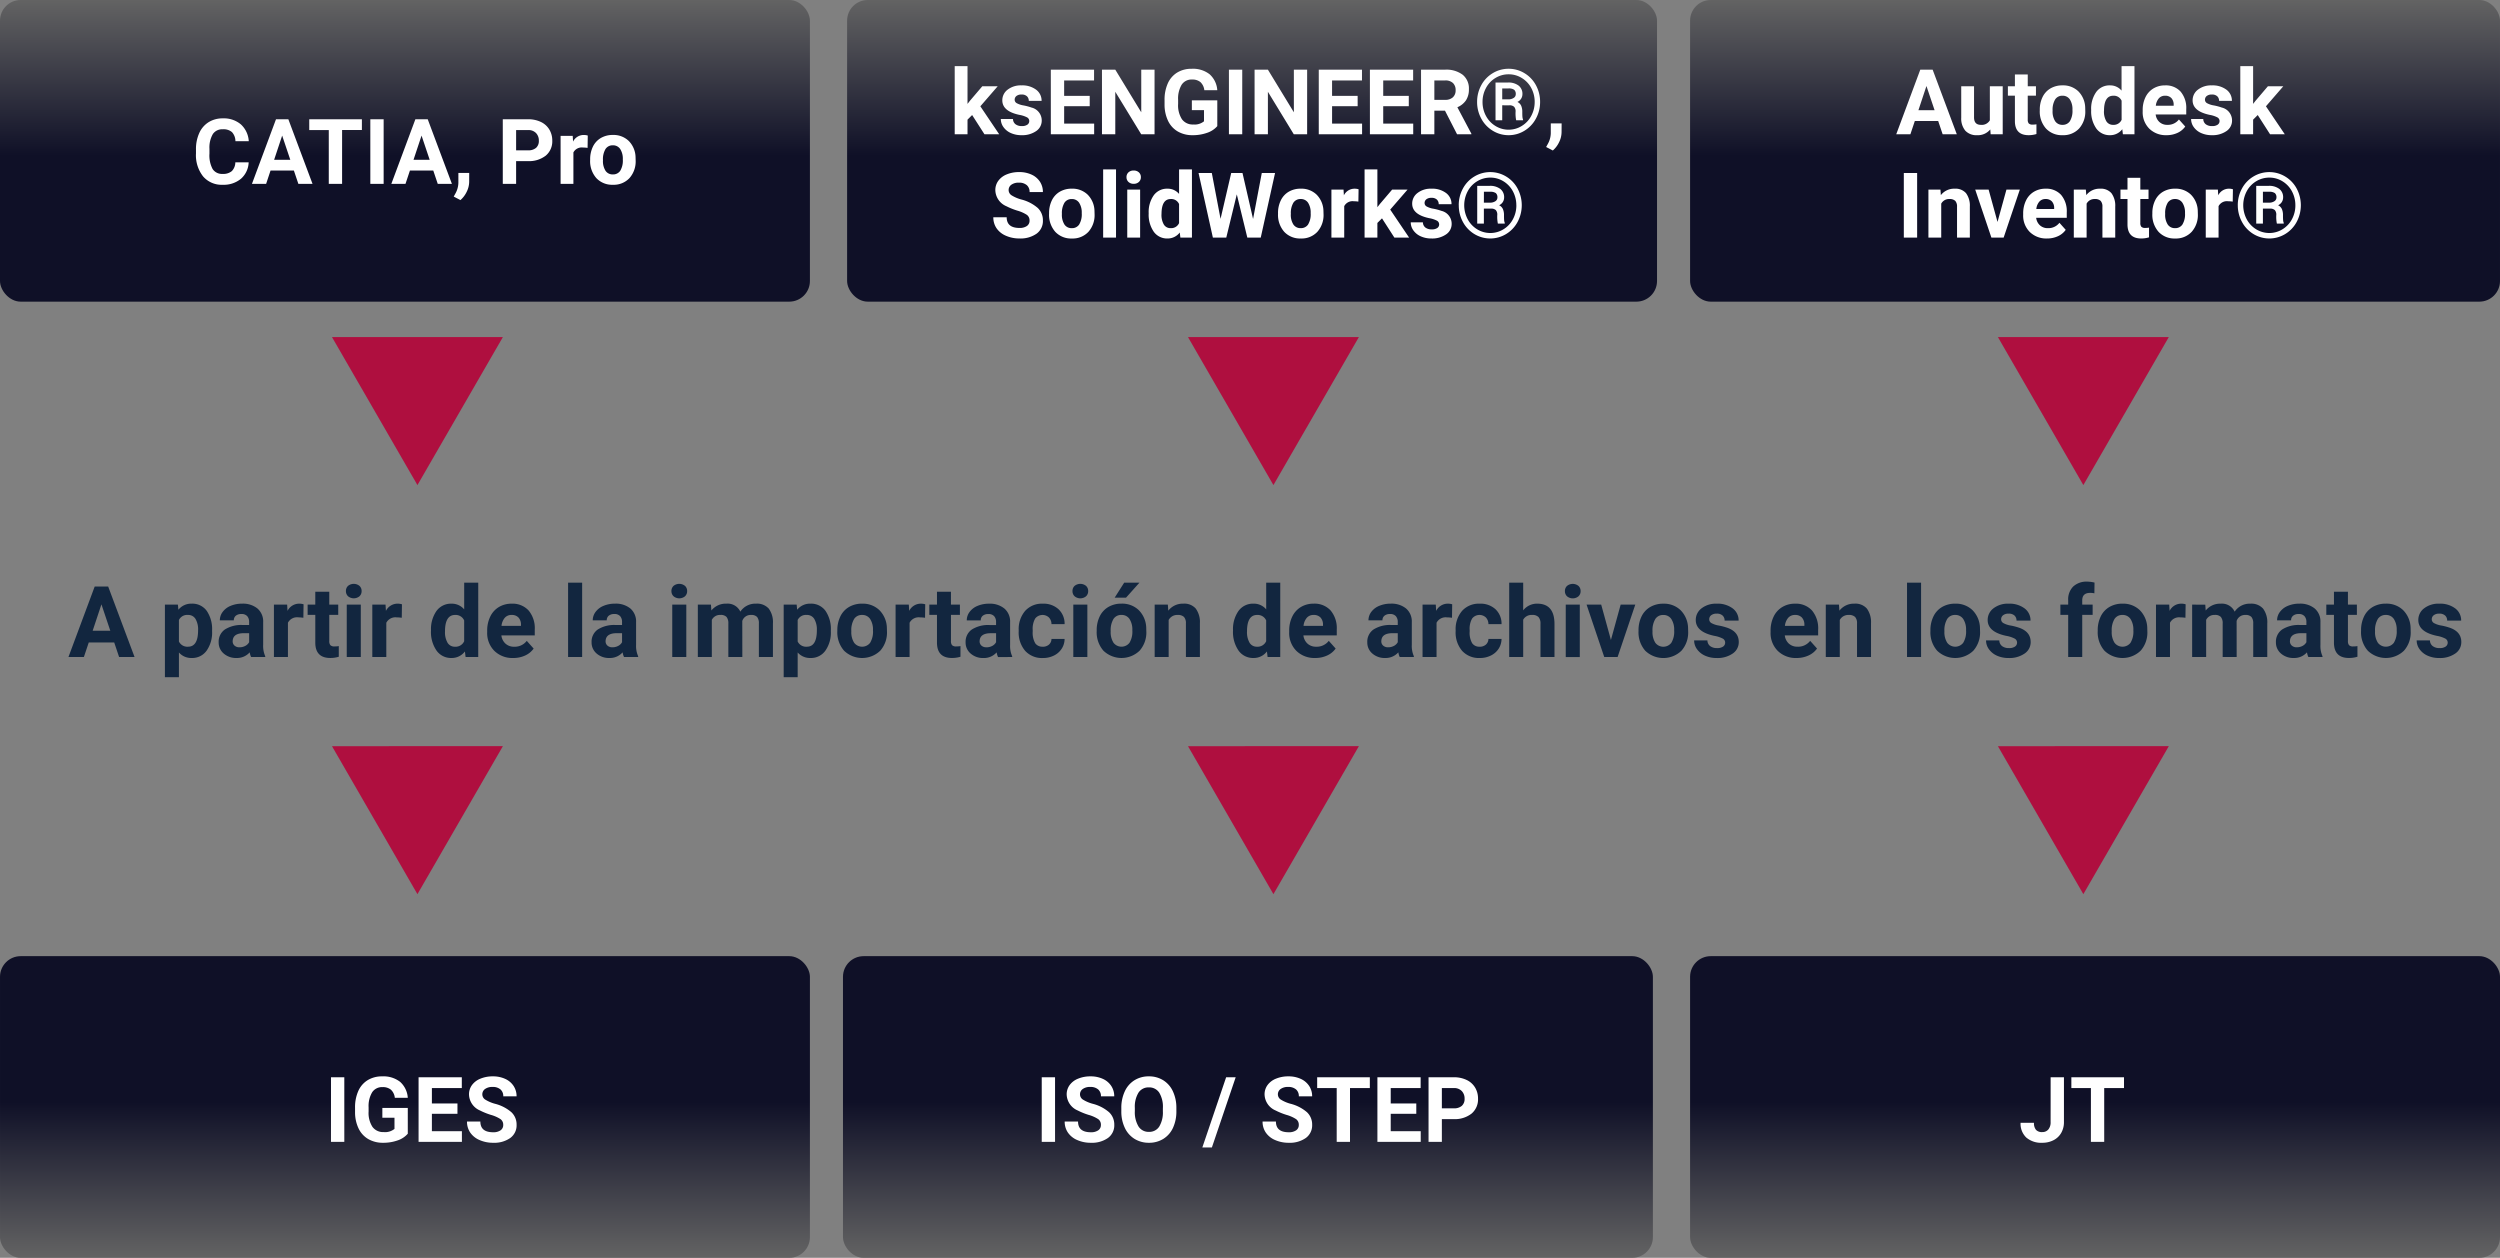 <svg xmlns="http://www.w3.org/2000/svg" xmlns:xlink="http://www.w3.org/1999/xlink" width="605" height="304.39" viewBox="0 0 605 304.39">
  <rect x="0" y="0" width="605" height="304.39" fill="#808080" stroke="none"/>
  <defs>
    <linearGradient id="linear-gradient" x1="0.5" x2="0.5" y2="1" gradientUnits="objectBoundingBox">
      <stop offset="0" stop-color="#636363"/>
      <stop offset="0.517" stop-color="#0f1027"/>
      <stop offset="1" stop-color="#0f1027"/>
    </linearGradient>
  </defs>
  <g id="Grupo_124754" data-name="Grupo 124754" transform="translate(-195 -687)">
    <rect id="Rectángulo_35976" data-name="Rectángulo 35976" width="196" height="73" rx="5" transform="translate(195 687)" fill="url(#linear-gradient)"/>
    <rect id="Rectángulo_35981" data-name="Rectángulo 35981" width="196" height="73" rx="5" transform="translate(800 991.39) rotate(180)" fill="url(#linear-gradient)"/>
    <rect id="Rectángulo_35977" data-name="Rectángulo 35977" width="196" height="73" rx="5" transform="translate(400 687)" fill="url(#linear-gradient)"/>
    <rect id="Rectángulo_35980" data-name="Rectángulo 35980" width="196" height="73" rx="5" transform="translate(595 991.39) rotate(180)" fill="url(#linear-gradient)"/>
    <rect id="Rectángulo_35978" data-name="Rectángulo 35978" width="196" height="73" rx="5" transform="translate(604 687)" fill="url(#linear-gradient)"/>
    <rect id="Rectángulo_35979" data-name="Rectángulo 35979" width="196" height="73" rx="5" transform="translate(391 991.39) rotate(180)" fill="url(#linear-gradient)"/>
    <path id="Trazado_174405" data-name="Trazado 174405" d="M13.675-5.21a5.535,5.535,0,0,1-1.864,3.975A6.546,6.546,0,0,1,7.38.215,5.886,5.886,0,0,1,2.648-1.81,8.3,8.3,0,0,1,.924-7.369v-.956A9.376,9.376,0,0,1,1.719-12.3a5.957,5.957,0,0,1,2.272-2.637,6.364,6.364,0,0,1,3.432-.918,6.376,6.376,0,0,1,4.361,1.45A5.948,5.948,0,0,1,13.7-10.334H10.474a3.266,3.266,0,0,0-.843-2.2,3.123,3.123,0,0,0-2.208-.682,2.738,2.738,0,0,0-2.412,1.155,6.472,6.472,0,0,0-.822,3.583v1.182a6.927,6.927,0,0,0,.768,3.706A2.687,2.687,0,0,0,7.38-2.417,3.182,3.182,0,0,0,9.609-3.1a3.081,3.081,0,0,0,.843-2.111ZM24.621-3.223h-5.65L17.9,0H14.47l5.822-15.641h2.986L29.133,0H25.706Zm-4.78-2.61h3.91l-1.966-5.854Zm21.237-7.2H36.287V0H33.064V-13.03H28.338v-2.61h12.74ZM46.342,0H43.119V-15.641h3.223Zm12.01-3.223H52.7L51.627,0H48.2l5.822-15.641h2.986L62.863,0H59.437Zm-4.78-2.61h3.91l-1.966-5.854ZM64.926,3.921,63.3,3.072l.387-.7a5.581,5.581,0,0,0,.741-2.61V-2.643h2.621L67.042-.494a5.581,5.581,0,0,1-.6,2.406A6.169,6.169,0,0,1,64.926,3.921ZM78.4-5.511V0H75.174V-15.641h6.1a7.059,7.059,0,0,1,3.1.645,4.75,4.75,0,0,1,2.057,1.832,5.107,5.107,0,0,1,.72,2.7,4.491,4.491,0,0,1-1.574,3.625,6.555,6.555,0,0,1-4.356,1.327Zm0-2.61h2.879a2.831,2.831,0,0,0,1.95-.6,2.188,2.188,0,0,0,.671-1.719A2.58,2.58,0,0,0,83.22-12.3a2.528,2.528,0,0,0-1.869-.73H78.4Zm17.295-.591A8.434,8.434,0,0,0,94.574-8.8a2.274,2.274,0,0,0-2.31,1.192V0h-3.1V-11.623h2.933l.086,1.386a2.877,2.877,0,0,1,2.589-1.6,3.253,3.253,0,0,1,.967.14Zm.623,2.793A6.893,6.893,0,0,1,96.98-9,4.876,4.876,0,0,1,98.9-11.1a5.594,5.594,0,0,1,2.906-.741,5.293,5.293,0,0,1,3.84,1.439,5.777,5.777,0,0,1,1.66,3.91l.021.795A6.075,6.075,0,0,1,105.832-1.4,5.19,5.19,0,0,1,101.825.215,5.216,5.216,0,0,1,97.813-1.4a6.182,6.182,0,0,1-1.5-4.383Zm3.1.22a4.345,4.345,0,0,0,.623,2.534,2.055,2.055,0,0,0,1.783.877,2.06,2.06,0,0,0,1.762-.866,4.754,4.754,0,0,0,.634-2.77,4.3,4.3,0,0,0-.634-2.518,2.06,2.06,0,0,0-1.783-.893,2.027,2.027,0,0,0-1.762.888A4.834,4.834,0,0,0,99.419-5.7Z" transform="translate(241.5 731.5)" fill="#fff"/>
    <path id="Trazado_174409" data-name="Trazado 174409" d="M4.823,0H1.6V-15.641H4.823ZM20.185-1.977A5.594,5.594,0,0,1,17.725-.36,10.3,10.3,0,0,1,14.2.215,6.98,6.98,0,0,1,10.64-.671,5.911,5.911,0,0,1,8.277-3.244a9.055,9.055,0,0,1-.854-3.964V-8.271a9.616,9.616,0,0,1,.79-4.055,5.841,5.841,0,0,1,2.277-2.621,6.56,6.56,0,0,1,3.486-.908,6.533,6.533,0,0,1,4.351,1.327,5.67,5.67,0,0,1,1.858,3.862H17.048a3.119,3.119,0,0,0-.951-1.966,3.036,3.036,0,0,0-2.025-.623,2.858,2.858,0,0,0-2.5,1.235,6.5,6.5,0,0,0-.87,3.674v1a6.184,6.184,0,0,0,.935,3.717,3.2,3.2,0,0,0,2.739,1.257,3.575,3.575,0,0,0,2.589-.773v-2.7H14.029V-8.218h6.155ZM32.205-6.8H26.018v4.211h7.262V0H22.795V-15.641H33.258v2.61h-7.24V-9.3h6.188ZM43.28-4.1a1.654,1.654,0,0,0-.645-1.4,8.454,8.454,0,0,0-2.32-1.031,16.448,16.448,0,0,1-2.653-1.069A4.335,4.335,0,0,1,35-11.483a3.777,3.777,0,0,1,.714-2.261A4.66,4.66,0,0,1,37.764-15.3a7.723,7.723,0,0,1,3-.559,7.029,7.029,0,0,1,2.986.607,4.755,4.755,0,0,1,2.036,1.713,4.483,4.483,0,0,1,.725,2.514H43.291a2.109,2.109,0,0,0-.677-1.67,2.782,2.782,0,0,0-1.9-.6,2.972,2.972,0,0,0-1.837.5,1.576,1.576,0,0,0-.655,1.316,1.509,1.509,0,0,0,.768,1.278,8.678,8.678,0,0,0,2.261.967,9.77,9.77,0,0,1,4.007,2.052,4.086,4.086,0,0,1,1.257,3.051A3.764,3.764,0,0,1,44.978-.94,6.725,6.725,0,0,1,40.842.215a7.986,7.986,0,0,1-3.287-.661,5.2,5.2,0,0,1-2.261-1.81,4.635,4.635,0,0,1-.779-2.664h3.233q0,2.589,3.094,2.589A3.01,3.01,0,0,0,42.636-2.8,1.52,1.52,0,0,0,43.28-4.1Z" transform="translate(273.5 963.337)" fill="#fff"/>
    <path id="Trazado_174406" data-name="Trazado 174406" d="M-69.244-4.662l-1.117,1.117V0h-3.1V-16.5h3.1v9.142l.6-.773,2.976-3.491h3.728l-4.2,4.845L-62.691,0h-3.566Zm13.825,1.45a1,1,0,0,0-.564-.9,6.406,6.406,0,0,0-1.81-.585q-4.146-.87-4.146-3.523A3.194,3.194,0,0,1-60.656-10.8,5.178,5.178,0,0,1-57.3-11.838a5.573,5.573,0,0,1,3.54,1.042,3.284,3.284,0,0,1,1.327,2.707h-3.1a1.5,1.5,0,0,0-.43-1.1,1.818,1.818,0,0,0-1.343-.435,1.858,1.858,0,0,0-1.214.354,1.119,1.119,0,0,0-.43.9.957.957,0,0,0,.489.833,5.028,5.028,0,0,0,1.649.548,13.468,13.468,0,0,1,1.955.521A3.212,3.212,0,0,1-52.4-3.341,3.032,3.032,0,0,1-53.765-.768a5.885,5.885,0,0,1-3.523.983,6.147,6.147,0,0,1-2.594-.521A4.353,4.353,0,0,1-61.66-1.735,3.32,3.32,0,0,1-62.3-3.7h2.943a1.621,1.621,0,0,0,.612,1.268,2.429,2.429,0,0,0,1.525.44,2.248,2.248,0,0,0,1.348-.338A1.053,1.053,0,0,0-55.419-3.212ZM-40.788-6.8h-6.187v4.211h7.262V0H-50.2V-15.641h10.463v2.61h-7.24V-9.3h6.188ZM-25.1,0h-3.223L-34.6-10.291V0h-3.223V-15.641H-34.6l6.284,10.313V-15.641H-25.1ZM-9.915-1.977A5.594,5.594,0,0,1-12.375-.36,10.3,10.3,0,0,1-15.9.215a6.98,6.98,0,0,1-3.561-.886,5.911,5.911,0,0,1-2.363-2.573,9.055,9.055,0,0,1-.854-3.964V-8.271a9.616,9.616,0,0,1,.79-4.055,5.841,5.841,0,0,1,2.277-2.621,6.56,6.56,0,0,1,3.486-.908,6.533,6.533,0,0,1,4.351,1.327,5.67,5.67,0,0,1,1.858,3.862h-3.137A3.119,3.119,0,0,0-14-12.633a3.036,3.036,0,0,0-2.025-.623,2.858,2.858,0,0,0-2.5,1.235,6.5,6.5,0,0,0-.87,3.674v1a6.184,6.184,0,0,0,.935,3.717,3.2,3.2,0,0,0,2.739,1.257,3.575,3.575,0,0,0,2.589-.773v-2.7H-16.07V-8.218h6.155ZM-3.878,0H-7.1V-15.641h3.223ZM11.827,0H8.6L2.331-10.291V0H-.892V-15.641H2.331L8.615-5.328V-15.641h3.212ZM24.052-6.8H17.864v4.211h7.262V0H14.642V-15.641H25.1v2.61h-7.24V-9.3h6.188Zm12.375,0H30.239v4.211H37.5V0H27.017V-15.641H37.479v2.61h-7.24V-9.3h6.188Zm8.755,1.074H42.614V0H39.392V-15.641H45.2a6.57,6.57,0,0,1,4.275,1.235,4.264,4.264,0,0,1,1.5,3.491,4.812,4.812,0,0,1-.693,2.669,4.725,4.725,0,0,1-2.1,1.7L51.573-.15V0H48.114Zm-2.567-2.61h2.6a2.662,2.662,0,0,0,1.88-.618,2.208,2.208,0,0,0,.666-1.7,2.363,2.363,0,0,0-.628-1.74A2.612,2.612,0,0,0,45.2-13.03H42.614Zm10.345.5a8.339,8.339,0,0,1,1-4.028,7.521,7.521,0,0,1,2.782-2.927,7.322,7.322,0,0,1,3.84-1.069,7.322,7.322,0,0,1,3.84,1.069,7.521,7.521,0,0,1,2.782,2.927,8.339,8.339,0,0,1,1,4.028,8.307,8.307,0,0,1-1.021,4.055A7.614,7.614,0,0,1,64.4-.849,7.275,7.275,0,0,1,60.586.215a7.258,7.258,0,0,1-3.84-1.074,7.624,7.624,0,0,1-2.777-2.933A8.325,8.325,0,0,1,52.959-7.831Zm13.933-.005a7.018,7.018,0,0,0-.806-3.317A6.3,6.3,0,0,0,63.809-13.6a5.966,5.966,0,0,0-3.223-.919,6.051,6.051,0,0,0-3.174.882,6.243,6.243,0,0,0-2.3,2.43,6.979,6.979,0,0,0-.838,3.376A7.014,7.014,0,0,0,55.1-4.461a6.323,6.323,0,0,0,2.3,2.446,5.988,5.988,0,0,0,3.185.9,5.963,5.963,0,0,0,3.2-.914,6.3,6.3,0,0,0,2.293-2.462A7.06,7.06,0,0,0,66.892-7.836Zm-7.853.822v3.62H57.417v-9.131h3.019a4.029,4.029,0,0,1,2.557.736A2.5,2.5,0,0,1,63.927-9.7a2.055,2.055,0,0,1-1.214,1.869,1.9,1.9,0,0,1,.918.929,3.659,3.659,0,0,1,.263,1.477q0,.881.038,1.246a2.079,2.079,0,0,0,.145.612v.172H62.412a8.548,8.548,0,0,1-.14-2.084,1.633,1.633,0,0,0-.354-1.176,1.614,1.614,0,0,0-1.182-.36Zm0-1.439H60.5A2.29,2.29,0,0,0,61.805-8.8a1.045,1.045,0,0,0,.51-.9,1.32,1.32,0,0,0-.381-1.069,2.264,2.264,0,0,0-1.38-.328H59.039ZM71.285,3.921l-1.622-.849.387-.7a5.581,5.581,0,0,0,.741-2.61V-2.643h2.621L73.4-.494a5.581,5.581,0,0,1-.6,2.406A6.169,6.169,0,0,1,71.285,3.921ZM-55.349,20.9a1.654,1.654,0,0,0-.645-1.4,8.454,8.454,0,0,0-2.32-1.031,16.449,16.449,0,0,1-2.653-1.069,4.335,4.335,0,0,1-2.664-3.878,3.777,3.777,0,0,1,.714-2.261A4.66,4.66,0,0,1-60.865,9.7a7.723,7.723,0,0,1,3-.559,7.029,7.029,0,0,1,2.986.607,4.755,4.755,0,0,1,2.036,1.713,4.483,4.483,0,0,1,.725,2.514h-3.223a2.109,2.109,0,0,0-.677-1.67,2.782,2.782,0,0,0-1.9-.6,2.972,2.972,0,0,0-1.837.5,1.576,1.576,0,0,0-.655,1.316,1.509,1.509,0,0,0,.768,1.278,8.678,8.678,0,0,0,2.261.967,9.77,9.77,0,0,1,4.007,2.052,4.086,4.086,0,0,1,1.257,3.051,3.764,3.764,0,0,1-1.536,3.185,6.725,6.725,0,0,1-4.136,1.155,7.986,7.986,0,0,1-3.287-.661,5.2,5.2,0,0,1-2.261-1.81,4.635,4.635,0,0,1-.779-2.664h3.233q0,2.589,3.094,2.589a3.01,3.01,0,0,0,1.794-.467A1.52,1.52,0,0,0-55.349,20.9Zm4.727-1.815A6.893,6.893,0,0,1-49.957,16,4.876,4.876,0,0,1-48.039,13.9a5.594,5.594,0,0,1,2.906-.741,5.293,5.293,0,0,1,3.84,1.439,5.777,5.777,0,0,1,1.66,3.91l.021.795A6.075,6.075,0,0,1-41.1,23.6a5.19,5.19,0,0,1-4.007,1.617A5.216,5.216,0,0,1-49.124,23.6a6.182,6.182,0,0,1-1.5-4.383Zm3.1.22a4.345,4.345,0,0,0,.623,2.534,2.055,2.055,0,0,0,1.783.877,2.06,2.06,0,0,0,1.762-.866,4.754,4.754,0,0,0,.634-2.77,4.3,4.3,0,0,0-.634-2.518,2.06,2.06,0,0,0-1.783-.893,2.027,2.027,0,0,0-1.762.888A4.834,4.834,0,0,0-47.518,19.3ZM-34.423,25h-3.115V8.5h3.115Zm5.833,0h-3.115V13.377h3.115Zm-3.3-14.631a1.529,1.529,0,0,1,.467-1.149,1.755,1.755,0,0,1,1.273-.451,1.759,1.759,0,0,1,1.268.451,1.52,1.52,0,0,1,.473,1.149,1.524,1.524,0,0,1-.478,1.16,1.764,1.764,0,0,1-1.262.451,1.764,1.764,0,0,1-1.262-.451A1.524,1.524,0,0,1-31.888,10.369Zm5.371,8.733A7,7,0,0,1-25.3,14.773a3.956,3.956,0,0,1,3.335-1.611,3.56,3.56,0,0,1,2.8,1.268V8.5h3.115V25h-2.8L-19,23.765a3.653,3.653,0,0,1-2.986,1.45A3.945,3.945,0,0,1-25.276,23.6,7.23,7.23,0,0,1-26.517,19.1Zm3.1.221a4.613,4.613,0,0,0,.569,2.514,1.853,1.853,0,0,0,1.654.874,2.077,2.077,0,0,0,2.03-1.219V16.884a2.047,2.047,0,0,0-2.009-1.219Q-23.413,15.665-23.413,19.323Zm22.161,1.165L.854,9.359H4.066L.6,25H-2.648L-5.194,14.537-7.74,25h-3.244l-3.47-15.641h3.212l2.116,11.107L-6.547,9.359h2.729Zm6.037-1.407A6.893,6.893,0,0,1,5.452,16,4.876,4.876,0,0,1,7.369,13.9a5.594,5.594,0,0,1,2.906-.741,5.293,5.293,0,0,1,3.84,1.439,5.777,5.777,0,0,1,1.66,3.91l.021.795A6.075,6.075,0,0,1,14.3,23.6,5.19,5.19,0,0,1,10.3,25.215,5.216,5.216,0,0,1,6.284,23.6a6.182,6.182,0,0,1-1.5-4.383Zm3.1.22a4.345,4.345,0,0,0,.623,2.534,2.055,2.055,0,0,0,1.783.877,2.06,2.06,0,0,0,1.762-.866,4.754,4.754,0,0,0,.634-2.77,4.3,4.3,0,0,0-.634-2.518,2.06,2.06,0,0,0-1.783-.893,2.027,2.027,0,0,0-1.762.888A4.834,4.834,0,0,0,7.89,19.3Zm16.35-3.013a8.434,8.434,0,0,0-1.117-.086,2.274,2.274,0,0,0-2.31,1.192V25h-3.1V13.377h2.933l.086,1.386a2.877,2.877,0,0,1,2.589-1.6,3.253,3.253,0,0,1,.967.14Zm5.715,4.05-1.117,1.117V25h-3.1V8.5h3.1v9.142l.6-.773,2.976-3.491h3.728l-4.2,4.845L36.507,25H32.941Zm13.825,1.45a1,1,0,0,0-.564-.9,6.406,6.406,0,0,0-1.81-.585q-4.146-.87-4.146-3.523A3.194,3.194,0,0,1,38.543,14.2,5.178,5.178,0,0,1,41.9,13.162a5.573,5.573,0,0,1,3.54,1.042,3.284,3.284,0,0,1,1.327,2.707h-3.1a1.5,1.5,0,0,0-.43-1.1,1.818,1.818,0,0,0-1.343-.435,1.858,1.858,0,0,0-1.214.354,1.119,1.119,0,0,0-.43.9.957.957,0,0,0,.489.833,5.028,5.028,0,0,0,1.649.548,13.468,13.468,0,0,1,1.955.521,3.212,3.212,0,0,1,2.46,3.126,3.032,3.032,0,0,1-1.364,2.573,5.885,5.885,0,0,1-3.523.983,6.147,6.147,0,0,1-2.594-.521,4.353,4.353,0,0,1-1.778-1.429,3.32,3.32,0,0,1-.645-1.96h2.943a1.621,1.621,0,0,0,.612,1.268,2.429,2.429,0,0,0,1.525.44,2.248,2.248,0,0,0,1.348-.338A1.053,1.053,0,0,0,43.78,21.788Zm4.748-4.619a8.339,8.339,0,0,1,1-4.028,7.521,7.521,0,0,1,2.782-2.927,7.434,7.434,0,0,1,7.681,0,7.521,7.521,0,0,1,2.782,2.927,8.574,8.574,0,0,1-.016,8.083,7.614,7.614,0,0,1-2.788,2.927,7.4,7.4,0,0,1-7.659-.011,7.624,7.624,0,0,1-2.777-2.933A8.325,8.325,0,0,1,48.528,17.169Zm13.933-.005a7.018,7.018,0,0,0-.806-3.317A6.3,6.3,0,0,0,59.377,11.4a5.966,5.966,0,0,0-3.223-.919,6.051,6.051,0,0,0-3.174.882,6.243,6.243,0,0,0-2.3,2.43,7.24,7.24,0,0,0-.005,6.752,6.323,6.323,0,0,0,2.3,2.446,6.072,6.072,0,0,0,6.381-.016,6.3,6.3,0,0,0,2.293-2.462A7.06,7.06,0,0,0,62.46,17.164Zm-7.853.822v3.62H52.986V12.475H56a4.029,4.029,0,0,1,2.557.736A2.5,2.5,0,0,1,59.5,15.3a2.055,2.055,0,0,1-1.214,1.869,1.9,1.9,0,0,1,.918.929,3.659,3.659,0,0,1,.263,1.477q0,.881.038,1.246a2.079,2.079,0,0,0,.145.612v.172H57.981a8.548,8.548,0,0,1-.14-2.084,1.633,1.633,0,0,0-.354-1.176,1.614,1.614,0,0,0-1.182-.36Zm0-1.439h1.461a2.29,2.29,0,0,0,1.305-.344,1.045,1.045,0,0,0,.51-.9,1.32,1.32,0,0,0-.381-1.069,2.264,2.264,0,0,0-1.38-.328H54.608Z" transform="translate(499.5 719.5)" fill="#fff"/>
    <path id="Trazado_174410" data-name="Trazado 174410" d="M-49.178,0H-52.4V-15.641h3.223Zm11.1-4.1a1.654,1.654,0,0,0-.645-1.4,8.454,8.454,0,0,0-2.32-1.031A16.448,16.448,0,0,1-43.7-7.605a4.335,4.335,0,0,1-2.664-3.878,3.777,3.777,0,0,1,.714-2.261A4.66,4.66,0,0,1-43.6-15.3a7.723,7.723,0,0,1,3-.559,7.029,7.029,0,0,1,2.986.607,4.755,4.755,0,0,1,2.036,1.713,4.483,4.483,0,0,1,.725,2.514H-38.07a2.109,2.109,0,0,0-.677-1.67,2.782,2.782,0,0,0-1.9-.6,2.972,2.972,0,0,0-1.837.5,1.576,1.576,0,0,0-.655,1.316,1.509,1.509,0,0,0,.768,1.278,8.678,8.678,0,0,0,2.261.967A9.77,9.77,0,0,1-36.1-7.176a4.086,4.086,0,0,1,1.257,3.051A3.764,3.764,0,0,1-36.384-.94,6.725,6.725,0,0,1-40.52.215a7.986,7.986,0,0,1-3.287-.661,5.2,5.2,0,0,1-2.261-1.81,4.635,4.635,0,0,1-.779-2.664h3.233q0,2.589,3.094,2.589A3.01,3.01,0,0,0-38.726-2.8,1.52,1.52,0,0,0-38.081-4.1Zm18.262-3.362a9.442,9.442,0,0,1-.816,4.05A6.148,6.148,0,0,1-22.972-.73a6.463,6.463,0,0,1-3.486.945,6.507,6.507,0,0,1-3.47-.935,6.209,6.209,0,0,1-2.363-2.669A9.172,9.172,0,0,1-33.14-7.38v-.773a9.392,9.392,0,0,1,.833-4.066,6.2,6.2,0,0,1,2.353-2.7,6.471,6.471,0,0,1,3.475-.94,6.471,6.471,0,0,1,3.475.94,6.2,6.2,0,0,1,2.353,2.7,9.366,9.366,0,0,1,.833,4.055Zm-3.266-.709a6.582,6.582,0,0,0-.881-3.738,2.871,2.871,0,0,0-2.514-1.278,2.872,2.872,0,0,0-2.5,1.262,6.507,6.507,0,0,0-.892,3.7v.763a6.664,6.664,0,0,0,.881,3.717,2.863,2.863,0,0,0,2.535,1.321A2.837,2.837,0,0,0-23.966-3.7a6.626,6.626,0,0,0,.881-3.711Zm11.859,9.518h-2.31l5.758-16.983h2.31ZM9.808-4.1a1.654,1.654,0,0,0-.645-1.4,8.454,8.454,0,0,0-2.32-1.031A16.448,16.448,0,0,1,4.189-7.605a4.335,4.335,0,0,1-2.664-3.878,3.777,3.777,0,0,1,.714-2.261A4.66,4.66,0,0,1,4.292-15.3a7.723,7.723,0,0,1,3-.559,7.029,7.029,0,0,1,2.986.607,4.755,4.755,0,0,1,2.036,1.713,4.483,4.483,0,0,1,.725,2.514H9.818a2.109,2.109,0,0,0-.677-1.67,2.782,2.782,0,0,0-1.9-.6,2.972,2.972,0,0,0-1.837.5,1.576,1.576,0,0,0-.655,1.316,1.509,1.509,0,0,0,.768,1.278,8.677,8.677,0,0,0,2.261.967,9.77,9.77,0,0,1,4.007,2.052,4.086,4.086,0,0,1,1.257,3.051A3.764,3.764,0,0,1,11.5-.94,6.725,6.725,0,0,1,7.369.215,7.986,7.986,0,0,1,4.082-.446a5.2,5.2,0,0,1-2.261-1.81A4.635,4.635,0,0,1,1.042-4.92H4.275q0,2.589,3.094,2.589A3.01,3.01,0,0,0,9.163-2.8,1.52,1.52,0,0,0,9.808-4.1ZM27-13.03H22.2V0H18.981V-13.03H14.255v-2.61H27ZM38.242-6.8H32.055v4.211h7.262V0H28.832V-15.641H39.295v2.61h-7.24V-9.3h6.188ZM44.43-5.511V0H41.207V-15.641h6.1a7.059,7.059,0,0,1,3.1.645,4.75,4.75,0,0,1,2.057,1.832,5.107,5.107,0,0,1,.72,2.7,4.491,4.491,0,0,1-1.574,3.625,6.555,6.555,0,0,1-4.356,1.327Zm0-2.61h2.879a2.831,2.831,0,0,0,1.95-.6,2.188,2.188,0,0,0,.671-1.719,2.58,2.58,0,0,0-.677-1.858,2.528,2.528,0,0,0-1.869-.73H44.43Z" transform="translate(499.5 963.337)" fill="#fff"/>
    <path id="Trazado_174407" data-name="Trazado 174407" d="M-39.461-3.223h-5.65L-46.186,0h-3.427l5.822-15.641H-40.8L-34.95,0h-3.427Zm-4.78-2.61h3.91L-42.3-11.687ZM-26.85-1.182a3.893,3.893,0,0,1-3.18,1.4A3.672,3.672,0,0,1-32.882-.859a4.586,4.586,0,0,1-1-3.147v-7.616h3.1v7.518q0,1.817,1.654,1.817a2.242,2.242,0,0,0,2.17-1.1v-8.238h3.115V0h-2.922Zm9.066-13.3v2.857H-15.8v2.277h-1.987v5.8a1.385,1.385,0,0,0,.247.924,1.241,1.241,0,0,0,.945.279,4.951,4.951,0,0,0,.913-.075V-.064a6.391,6.391,0,0,1-1.88.279q-3.266,0-3.33-3.3V-9.346h-1.7v-2.277h1.7V-14.48Zm2.911,8.562A6.893,6.893,0,0,1-14.207-9,4.876,4.876,0,0,1-12.289-11.1a5.594,5.594,0,0,1,2.906-.741A5.293,5.293,0,0,1-5.543-10.4a5.777,5.777,0,0,1,1.66,3.91l.021.795A6.075,6.075,0,0,1-5.355-1.4,5.19,5.19,0,0,1-9.362.215,5.216,5.216,0,0,1-13.374-1.4a6.182,6.182,0,0,1-1.5-4.383Zm3.1.22a4.345,4.345,0,0,0,.623,2.534,2.055,2.055,0,0,0,1.783.877A2.06,2.06,0,0,0-7.6-3.154a4.754,4.754,0,0,0,.634-2.77A4.3,4.3,0,0,0-7.6-8.442a2.06,2.06,0,0,0-1.783-.893,2.027,2.027,0,0,0-1.762.888A4.834,4.834,0,0,0-11.768-5.7Zm9.335-.2a7,7,0,0,1,1.219-4.329,3.956,3.956,0,0,1,3.335-1.611,3.56,3.56,0,0,1,2.8,1.268V-16.5H8.041V0h-2.8l-.15-1.235A3.653,3.653,0,0,1,2.1.215,3.945,3.945,0,0,1-1.192-1.4,7.23,7.23,0,0,1-2.433-5.9Zm3.1.221a4.613,4.613,0,0,0,.569,2.514A1.853,1.853,0,0,0,2.9-2.288a2.077,2.077,0,0,0,2.03-1.219V-8.116A2.047,2.047,0,0,0,2.917-9.335Q.671-9.335.671-5.677ZM15.8.215a5.706,5.706,0,0,1-4.163-1.568,5.575,5.575,0,0,1-1.606-4.179v-.3A7.021,7.021,0,0,1,10.7-8.964a4.967,4.967,0,0,1,1.917-2.127,5.382,5.382,0,0,1,2.831-.747,4.824,4.824,0,0,1,3.754,1.5,6.111,6.111,0,0,1,1.37,4.265V-4.8h-7.4a2.884,2.884,0,0,0,.908,1.826A2.744,2.744,0,0,0,16-2.288a3.351,3.351,0,0,0,2.8-1.3L20.33-1.88A4.66,4.66,0,0,1,18.439-.338,6.2,6.2,0,0,1,15.8.215Zm-.354-9.55a1.94,1.94,0,0,0-1.5.626,3.241,3.241,0,0,0-.736,1.791h4.318v-.248a2.311,2.311,0,0,0-.559-1.6A2,2,0,0,0,15.442-9.335ZM28.633-3.212a1,1,0,0,0-.564-.9,6.406,6.406,0,0,0-1.81-.585q-4.146-.87-4.146-3.523A3.194,3.194,0,0,1,23.4-10.8a5.178,5.178,0,0,1,3.357-1.037,5.573,5.573,0,0,1,3.54,1.042A3.284,3.284,0,0,1,31.62-8.089h-3.1a1.5,1.5,0,0,0-.43-1.1,1.818,1.818,0,0,0-1.343-.435,1.858,1.858,0,0,0-1.214.354,1.119,1.119,0,0,0-.43.9.957.957,0,0,0,.489.833,5.028,5.028,0,0,0,1.649.548,13.468,13.468,0,0,1,1.955.521,3.212,3.212,0,0,1,2.46,3.126A3.032,3.032,0,0,1,30.288-.768a5.885,5.885,0,0,1-3.523.983A6.147,6.147,0,0,1,24.17-.306a4.353,4.353,0,0,1-1.778-1.429,3.32,3.32,0,0,1-.645-1.96h2.943A1.621,1.621,0,0,0,25.3-2.428a2.429,2.429,0,0,0,1.525.44,2.248,2.248,0,0,0,1.348-.338A1.053,1.053,0,0,0,28.633-3.212Zm9.238-1.45L36.754-3.545V0h-3.1V-16.5h3.1v9.142l.6-.773,2.976-3.491h3.728l-4.2,4.845L44.424,0H40.858ZM-44.553,25h-3.223V9.359h3.223Zm5.64-11.623.1,1.343a4.058,4.058,0,0,1,3.341-1.558,3.372,3.372,0,0,1,2.75,1.085,5.062,5.062,0,0,1,.924,3.244V25h-3.1V17.549a2.022,2.022,0,0,0-.43-1.437,1.921,1.921,0,0,0-1.429-.447,2.135,2.135,0,0,0-1.966,1.12V25h-3.1V13.377ZM-25.1,21.208l2.159-7.831H-19.7L-23.617,25h-2.965L-30.5,13.377h3.244Zm11.978,4.007a5.706,5.706,0,0,1-4.163-1.568,5.575,5.575,0,0,1-1.606-4.179v-.3a7.021,7.021,0,0,1,.677-3.131A4.967,4.967,0,0,1-16.3,13.909a5.382,5.382,0,0,1,2.831-.747,4.824,4.824,0,0,1,3.754,1.5,6.111,6.111,0,0,1,1.37,4.265V20.2h-7.4a2.884,2.884,0,0,0,.908,1.826,2.744,2.744,0,0,0,1.917.688,3.351,3.351,0,0,0,2.8-1.3l1.525,1.708a4.66,4.66,0,0,1-1.891,1.542A6.2,6.2,0,0,1-13.122,25.215Zm-.354-9.55a1.94,1.94,0,0,0-1.5.626,3.241,3.241,0,0,0-.736,1.791h4.318v-.248a2.311,2.311,0,0,0-.559-1.6A2,2,0,0,0-13.476,15.665Zm9.754-2.288.1,1.343A4.058,4.058,0,0,1-.285,13.162a3.372,3.372,0,0,1,2.75,1.085,5.062,5.062,0,0,1,.924,3.244V25H.285V17.549a2.022,2.022,0,0,0-.43-1.437,1.921,1.921,0,0,0-1.429-.447,2.135,2.135,0,0,0-1.966,1.12V25h-3.1V13.377ZM9.458,10.52v2.857h1.987v2.277H9.458v5.8a1.385,1.385,0,0,0,.247.924,1.241,1.241,0,0,0,.945.279,4.951,4.951,0,0,0,.913-.075v2.353a6.391,6.391,0,0,1-1.88.279q-3.266,0-3.33-3.3V15.654h-1.7V13.377h1.7V10.52Zm2.911,8.562A6.893,6.893,0,0,1,13.036,16,4.876,4.876,0,0,1,14.953,13.9a5.594,5.594,0,0,1,2.906-.741A5.293,5.293,0,0,1,21.7,14.6a5.777,5.777,0,0,1,1.66,3.91l.021.795A6.075,6.075,0,0,1,21.887,23.6a5.19,5.19,0,0,1-4.007,1.617A5.216,5.216,0,0,1,13.868,23.6a6.182,6.182,0,0,1-1.5-4.383Zm3.1.22a4.345,4.345,0,0,0,.623,2.534,2.055,2.055,0,0,0,1.783.877,2.06,2.06,0,0,0,1.762-.866,4.754,4.754,0,0,0,.634-2.77,4.3,4.3,0,0,0-.634-2.518,2.06,2.06,0,0,0-1.783-.893,2.027,2.027,0,0,0-1.762.888A4.834,4.834,0,0,0,15.474,19.3Zm16.35-3.013a8.434,8.434,0,0,0-1.117-.086,2.274,2.274,0,0,0-2.31,1.192V25h-3.1V13.377h2.933l.086,1.386a2.877,2.877,0,0,1,2.589-1.6,3.253,3.253,0,0,1,.967.14Zm1.225.881a8.339,8.339,0,0,1,1-4.028,7.521,7.521,0,0,1,2.782-2.927,7.434,7.434,0,0,1,7.681,0A7.521,7.521,0,0,1,47.3,13.141a8.574,8.574,0,0,1-.016,8.083,7.614,7.614,0,0,1-2.788,2.927,7.4,7.4,0,0,1-7.659-.011,7.624,7.624,0,0,1-2.777-2.933A8.325,8.325,0,0,1,33.048,17.169Zm13.933-.005a7.018,7.018,0,0,0-.806-3.317A6.3,6.3,0,0,0,43.9,11.4a5.966,5.966,0,0,0-3.223-.919,6.051,6.051,0,0,0-3.174.882,6.243,6.243,0,0,0-2.3,2.43,7.24,7.24,0,0,0-.005,6.752,6.323,6.323,0,0,0,2.3,2.446,6.072,6.072,0,0,0,6.381-.016,6.3,6.3,0,0,0,2.293-2.462A7.06,7.06,0,0,0,46.981,17.164Zm-7.853.822v3.62H37.506V12.475h3.019a4.029,4.029,0,0,1,2.557.736,2.5,2.5,0,0,1,.935,2.089A2.055,2.055,0,0,1,42.8,17.169a1.9,1.9,0,0,1,.918.929,3.659,3.659,0,0,1,.263,1.477q0,.881.038,1.246a2.079,2.079,0,0,0,.145.612v.172H42.5a8.548,8.548,0,0,1-.14-2.084,1.633,1.633,0,0,0-.354-1.176,1.614,1.614,0,0,0-1.182-.36Zm0-1.439h1.461a2.29,2.29,0,0,0,1.305-.344,1.045,1.045,0,0,0,.51-.9,1.32,1.32,0,0,0-.381-1.069,2.264,2.264,0,0,0-1.38-.328H39.128Z" transform="translate(703.5 719.5)" fill="#fff"/>
    <path id="Trazado_174411" data-name="Trazado 174411" d="M-5.248-15.641h3.223V-4.812a5.178,5.178,0,0,1-.661,2.637A4.483,4.483,0,0,1-4.549-.408,5.822,5.822,0,0,1-7.267.215a5.534,5.534,0,0,1-3.867-1.262A4.586,4.586,0,0,1-12.52-4.619h3.244a2.515,2.515,0,0,0,.483,1.7,1.934,1.934,0,0,0,1.525.548A1.847,1.847,0,0,0-5.8-3.008a2.678,2.678,0,0,0,.548-1.8Zm17.757,2.61H7.718V0H4.5V-13.03H-.231v-2.61h12.74Z" transform="translate(696.5 963.337)" fill="#fff"/>
    <path id="Trazado_174339" data-name="Trazado 174339" d="M317.59,71.127,281.772,50.448V91.807Z" transform="translate(917.968 988.965) rotate(-150)" fill="#af0f3f"/>
    <path id="Trazado_174399" data-name="Trazado 174399" d="M317.59,71.127,281.772,50.448V91.807Z" transform="translate(917.968 1087.965) rotate(-150)" fill="#af0f3f"/>
    <path id="Trazado_174340" data-name="Trazado 174340" d="M317.59,71.127,281.772,50.448V91.807Z" transform="translate(721.968 988.965) rotate(-150)" fill="#af0f3f"/>
    <path id="Trazado_174398" data-name="Trazado 174398" d="M317.59,71.127,281.772,50.448V91.807Z" transform="translate(721.968 1087.965) rotate(-150)" fill="#af0f3f"/>
    <path id="Trazado_174341" data-name="Trazado 174341" d="M317.59,71.127,281.772,50.448V91.807Z" transform="translate(514.817 988.965) rotate(-150)" fill="#af0f3f"/>
    <path id="Trazado_174397" data-name="Trazado 174397" d="M317.59,71.127,281.772,50.448V91.807Z" transform="translate(514.817 1087.965) rotate(-150)" fill="#af0f3f"/>
    <path id="Trazado_174408" data-name="Trazado 174408" d="M16.641,19.484H10.477L9.3,23H5.566L11.918,5.938h3.258L21.563,23H17.824Zm-5.215-2.848h4.266L13.547,10.25Zm28.9.141a7.6,7.6,0,0,1-1.33,4.693A4.264,4.264,0,0,1,35.4,23.234,3.95,3.95,0,0,1,32.3,21.9v5.977H28.91V10.32h3.141l.117,1.242a3.98,3.98,0,0,1,3.211-1.477,4.294,4.294,0,0,1,3.645,1.734,7.811,7.811,0,0,1,1.3,4.781Zm-3.387-.258a5.018,5.018,0,0,0-.627-2.739,2.04,2.04,0,0,0-1.822-.964A2.217,2.217,0,0,0,32.3,14.039v5.207A2.254,2.254,0,0,0,34.512,20.5Q36.938,20.5,36.938,16.519ZM49.77,23a3.761,3.761,0,0,1-.34-1.137,4.1,4.1,0,0,1-3.2,1.371,4.5,4.5,0,0,1-3.088-1.078,3.467,3.467,0,0,1-1.225-2.719,3.583,3.583,0,0,1,1.494-3.094,7.373,7.373,0,0,1,4.318-1.09h1.559v-.727a2.089,2.089,0,0,0-.451-1.406,1.775,1.775,0,0,0-1.424-.527,2.018,2.018,0,0,0-1.342.41,1.393,1.393,0,0,0-.486,1.125H42.2a3.4,3.4,0,0,1,.68-2.039A4.493,4.493,0,0,1,44.8,10.619a7,7,0,0,1,2.789-.533,5.534,5.534,0,0,1,3.721,1.178,4.12,4.12,0,0,1,1.377,3.311v5.5a6.062,6.062,0,0,0,.5,2.73V23Zm-2.8-2.355a2.917,2.917,0,0,0,1.383-.334,2.194,2.194,0,0,0,.938-.9v-2.18H48.023q-2.543,0-2.707,1.758l-.012.2a1.356,1.356,0,0,0,.445,1.043A1.73,1.73,0,0,0,46.969,20.645ZM62.414,13.5A9.2,9.2,0,0,0,61.2,13.4a2.481,2.481,0,0,0-2.52,1.3V23H55.289V10.32h3.2l.094,1.512a3.138,3.138,0,0,1,2.824-1.746,3.549,3.549,0,0,1,1.055.152ZM68.684,7.2V10.32h2.168V12.8H68.684v6.328a1.511,1.511,0,0,0,.27,1.008,1.354,1.354,0,0,0,1.031.3,5.4,5.4,0,0,0,1-.082V22.93a6.972,6.972,0,0,1-2.051.3q-3.562,0-3.633-3.6V12.8H63.445V10.32H65.3V7.2ZM76.313,23h-3.4V10.32h3.4Zm-3.6-15.961a1.668,1.668,0,0,1,.51-1.254,2.2,2.2,0,0,1,2.771,0,1.658,1.658,0,0,1,.516,1.254A1.663,1.663,0,0,1,75.99,8.3a2.172,2.172,0,0,1-2.754,0A1.663,1.663,0,0,1,72.715,7.039ZM86.227,13.5a9.2,9.2,0,0,0-1.219-.094,2.481,2.481,0,0,0-2.52,1.3V23H79.1V10.32h3.2l.094,1.512a3.138,3.138,0,0,1,2.824-1.746,3.549,3.549,0,0,1,1.055.152Zm7.078,3.07a7.641,7.641,0,0,1,1.33-4.723,4.316,4.316,0,0,1,3.639-1.758,3.884,3.884,0,0,1,3.059,1.383V5h3.4V23h-3.059l-.164-1.348a3.985,3.985,0,0,1-3.258,1.582,4.3,4.3,0,0,1-3.592-1.764A7.887,7.887,0,0,1,93.3,16.566Zm3.387.241a5.033,5.033,0,0,0,.621,2.743,2.022,2.022,0,0,0,1.8.954,2.265,2.265,0,0,0,2.215-1.33V14.147a2.233,2.233,0,0,0-2.191-1.33Q96.691,12.816,96.691,16.807Zm16.5,6.427a6.225,6.225,0,0,1-4.541-1.711,6.082,6.082,0,0,1-1.752-4.559v-.328a7.66,7.66,0,0,1,.738-3.416,5.418,5.418,0,0,1,2.092-2.32,5.871,5.871,0,0,1,3.088-.814,5.262,5.262,0,0,1,4.1,1.641,6.667,6.667,0,0,1,1.494,4.652v1.383h-8.074a3.146,3.146,0,0,0,.99,1.992,2.993,2.993,0,0,0,2.092.75,3.656,3.656,0,0,0,3.059-1.418l1.664,1.863a5.084,5.084,0,0,1-2.062,1.682A6.767,6.767,0,0,1,113.191,23.234ZM112.8,12.816a2.116,2.116,0,0,0-1.635.683,3.535,3.535,0,0,0-.8,1.954h4.711v-.271a2.521,2.521,0,0,0-.609-1.748A2.183,2.183,0,0,0,112.8,12.816ZM129.879,23h-3.4V5h3.4Zm10.137,0a3.761,3.761,0,0,1-.34-1.137,4.1,4.1,0,0,1-3.2,1.371,4.5,4.5,0,0,1-3.088-1.078,3.467,3.467,0,0,1-1.225-2.719,3.583,3.583,0,0,1,1.494-3.094,7.373,7.373,0,0,1,4.318-1.09h1.559v-.727a2.089,2.089,0,0,0-.451-1.406,1.775,1.775,0,0,0-1.424-.527,2.018,2.018,0,0,0-1.342.41,1.393,1.393,0,0,0-.486,1.125h-3.387a3.4,3.4,0,0,1,.68-2.039,4.493,4.493,0,0,1,1.922-1.471,7,7,0,0,1,2.789-.533,5.534,5.534,0,0,1,3.721,1.178,4.12,4.12,0,0,1,1.377,3.311v5.5a6.062,6.062,0,0,0,.5,2.73V23Zm-2.8-2.355a2.917,2.917,0,0,0,1.383-.334,2.194,2.194,0,0,0,.938-.9v-2.18H138.27q-2.543,0-2.707,1.758l-.012.2A1.356,1.356,0,0,0,136,20.234,1.73,1.73,0,0,0,137.215,20.645ZM155.086,23h-3.4V10.32h3.4Zm-3.6-15.961A1.668,1.668,0,0,1,152,5.785a2.2,2.2,0,0,1,2.771,0,1.658,1.658,0,0,1,.516,1.254,1.663,1.663,0,0,1-.521,1.266,2.172,2.172,0,0,1-2.754,0A1.663,1.663,0,0,1,151.488,7.039Zm9.563,3.281.105,1.418a4.456,4.456,0,0,1,3.645-1.652,3.382,3.382,0,0,1,3.363,1.934,4.354,4.354,0,0,1,3.809-1.934,3.782,3.782,0,0,1,3.07,1.2,5.521,5.521,0,0,1,1.008,3.615V23h-3.4V14.9a2.424,2.424,0,0,0-.422-1.58,1.867,1.867,0,0,0-1.488-.5,2.114,2.114,0,0,0-2.109,1.456L168.645,23h-3.387V14.907a2.394,2.394,0,0,0-.434-1.6,1.885,1.885,0,0,0-1.477-.493,2.194,2.194,0,0,0-2.086,1.2V23h-3.387V10.32Zm29.016,6.457a7.6,7.6,0,0,1-1.33,4.693,4.264,4.264,0,0,1-3.592,1.764,3.95,3.95,0,0,1-3.105-1.336v5.977h-3.387V10.32h3.141l.117,1.242a3.98,3.98,0,0,1,3.211-1.477,4.294,4.294,0,0,1,3.645,1.734,7.811,7.811,0,0,1,1.3,4.781Zm-3.387-.258a5.018,5.018,0,0,0-.627-2.739,2.04,2.04,0,0,0-1.822-.964,2.217,2.217,0,0,0-2.191,1.222v5.207a2.254,2.254,0,0,0,2.215,1.258Q186.68,20.5,186.68,16.519Zm4.957.024a7.52,7.52,0,0,1,.727-3.363,5.319,5.319,0,0,1,2.092-2.285,6.1,6.1,0,0,1,3.17-.809,5.774,5.774,0,0,1,4.189,1.57,6.3,6.3,0,0,1,1.811,4.266l.023.867a6.627,6.627,0,0,1-1.629,4.682,6.313,6.313,0,0,1-8.748.006,6.744,6.744,0,0,1-1.635-4.781Zm3.387.24a4.74,4.74,0,0,0,.68,2.764,2.442,2.442,0,0,0,3.867.012,5.186,5.186,0,0,0,.691-3.022,4.692,4.692,0,0,0-.691-2.746,2.248,2.248,0,0,0-1.945-.974,2.211,2.211,0,0,0-1.922.968A5.274,5.274,0,0,0,195.023,16.783ZM212.859,13.5a9.2,9.2,0,0,0-1.219-.094,2.481,2.481,0,0,0-2.52,1.3V23h-3.387V10.32h3.2l.094,1.512a3.138,3.138,0,0,1,2.824-1.746,3.549,3.549,0,0,1,1.055.152Zm6.27-6.293V10.32H221.3V12.8h-2.168v6.328a1.511,1.511,0,0,0,.27,1.008,1.354,1.354,0,0,0,1.031.3,5.4,5.4,0,0,0,1-.082V22.93a6.972,6.972,0,0,1-2.051.3q-3.562,0-3.633-3.6V12.8h-1.852V10.32h1.852V7.2Zm11.4,15.8a3.761,3.761,0,0,1-.34-1.137,4.1,4.1,0,0,1-3.2,1.371,4.5,4.5,0,0,1-3.088-1.078,3.467,3.467,0,0,1-1.225-2.719,3.583,3.583,0,0,1,1.494-3.094,7.373,7.373,0,0,1,4.318-1.09h1.559v-.727a2.089,2.089,0,0,0-.451-1.406,1.775,1.775,0,0,0-1.424-.527,2.018,2.018,0,0,0-1.342.41,1.393,1.393,0,0,0-.486,1.125h-3.387a3.4,3.4,0,0,1,.68-2.039,4.493,4.493,0,0,1,1.922-1.471,7,7,0,0,1,2.789-.533,5.534,5.534,0,0,1,3.721,1.178,4.12,4.12,0,0,1,1.377,3.311v5.5a6.062,6.062,0,0,0,.5,2.73V23Zm-2.8-2.355a2.917,2.917,0,0,0,1.383-.334,2.194,2.194,0,0,0,.938-.9v-2.18h-1.266q-2.543,0-2.707,1.758l-.012.2a1.356,1.356,0,0,0,.445,1.043A1.73,1.73,0,0,0,227.73,20.645Zm13.594-.141a2.221,2.221,0,0,0,1.523-.516,1.807,1.807,0,0,0,.609-1.371h3.176a4.344,4.344,0,0,1-.7,2.361,4.64,4.64,0,0,1-1.893,1.664,5.923,5.923,0,0,1-2.654.592,5.5,5.5,0,0,1-4.289-1.729,6.84,6.84,0,0,1-1.57-4.775v-.223a6.762,6.762,0,0,1,1.559-4.676,5.441,5.441,0,0,1,4.277-1.746,5.333,5.333,0,0,1,3.814,1.354,4.792,4.792,0,0,1,1.459,3.6h-3.176a2.327,2.327,0,0,0-.609-1.608,2.265,2.265,0,0,0-3.334.244,5,5,0,0,0-.6,2.8v.352a5.063,5.063,0,0,0,.6,2.817A2.065,2.065,0,0,0,241.324,20.5ZM252.141,23h-3.4V10.32h3.4Zm-3.6-15.961a1.668,1.668,0,0,1,.51-1.254,2.2,2.2,0,0,1,2.771,0,1.658,1.658,0,0,1,.516,1.254,1.663,1.663,0,0,1-.521,1.266,2.172,2.172,0,0,1-2.754,0A1.663,1.663,0,0,1,248.543,7.039Zm5.859,9.5a7.52,7.52,0,0,1,.727-3.363,5.319,5.319,0,0,1,2.092-2.285,6.1,6.1,0,0,1,3.17-.809,5.774,5.774,0,0,1,4.189,1.57,6.3,6.3,0,0,1,1.811,4.266l.023.867a6.627,6.627,0,0,1-1.629,4.682,6.313,6.313,0,0,1-8.748.006A6.744,6.744,0,0,1,254.4,16.7Zm3.387.24a4.74,4.74,0,0,0,.68,2.764,2.442,2.442,0,0,0,3.867.012,5.186,5.186,0,0,0,.691-3.022,4.692,4.692,0,0,0-.691-2.746,2.248,2.248,0,0,0-1.945-.974,2.211,2.211,0,0,0-1.922.968A5.274,5.274,0,0,0,257.789,16.783ZM261.059,5h3.691L261.5,8.633H258.75Zm10.559,5.32.105,1.465a4.427,4.427,0,0,1,3.645-1.7,3.679,3.679,0,0,1,3,1.184,5.522,5.522,0,0,1,1.008,3.539V23h-3.387V14.872a2.206,2.206,0,0,0-.469-1.568,2.1,2.1,0,0,0-1.559-.487,2.329,2.329,0,0,0-2.145,1.221V23H268.43V10.32Zm15.773,6.246a7.641,7.641,0,0,1,1.33-4.723,4.316,4.316,0,0,1,3.639-1.758,3.884,3.884,0,0,1,3.059,1.383V5h3.4V23h-3.059l-.164-1.348a3.985,3.985,0,0,1-3.258,1.582,4.3,4.3,0,0,1-3.592-1.764A7.887,7.887,0,0,1,287.391,16.566Zm3.387.241a5.033,5.033,0,0,0,.621,2.743,2.022,2.022,0,0,0,1.8.954,2.265,2.265,0,0,0,2.215-1.33V14.147a2.233,2.233,0,0,0-2.191-1.33Q290.777,12.816,290.777,16.807Zm16.5,6.427a6.225,6.225,0,0,1-4.541-1.711,6.082,6.082,0,0,1-1.752-4.559v-.328a7.66,7.66,0,0,1,.738-3.416,5.418,5.418,0,0,1,2.092-2.32,5.871,5.871,0,0,1,3.088-.814,5.262,5.262,0,0,1,4.1,1.641,6.667,6.667,0,0,1,1.494,4.652v1.383h-8.074a3.146,3.146,0,0,0,.99,1.992,2.993,2.993,0,0,0,2.092.75,3.656,3.656,0,0,0,3.059-1.418l1.664,1.863a5.084,5.084,0,0,1-2.062,1.682A6.767,6.767,0,0,1,307.277,23.234Zm-.387-10.418a2.116,2.116,0,0,0-1.635.683,3.535,3.535,0,0,0-.8,1.954h4.711v-.271a2.521,2.521,0,0,0-.609-1.748A2.183,2.183,0,0,0,306.891,12.816ZM327.738,23a3.761,3.761,0,0,1-.34-1.137,4.1,4.1,0,0,1-3.2,1.371,4.5,4.5,0,0,1-3.088-1.078,3.467,3.467,0,0,1-1.225-2.719,3.583,3.583,0,0,1,1.494-3.094,7.373,7.373,0,0,1,4.318-1.09h1.559v-.727a2.089,2.089,0,0,0-.451-1.406,1.775,1.775,0,0,0-1.424-.527,2.018,2.018,0,0,0-1.342.41,1.393,1.393,0,0,0-.486,1.125h-3.387a3.4,3.4,0,0,1,.68-2.039,4.493,4.493,0,0,1,1.922-1.471,7,7,0,0,1,2.789-.533,5.534,5.534,0,0,1,3.721,1.178,4.12,4.12,0,0,1,1.377,3.311v5.5a6.062,6.062,0,0,0,.5,2.73V23Zm-2.8-2.355a2.917,2.917,0,0,0,1.383-.334,2.194,2.194,0,0,0,.938-.9v-2.18h-1.266q-2.543,0-2.707,1.758l-.012.2a1.356,1.356,0,0,0,.445,1.043A1.73,1.73,0,0,0,324.938,20.645ZM340.383,13.5a9.2,9.2,0,0,0-1.219-.094,2.481,2.481,0,0,0-2.52,1.3V23h-3.387V10.32h3.2l.094,1.512a3.138,3.138,0,0,1,2.824-1.746,3.549,3.549,0,0,1,1.055.152Zm6.68,7.008a2.221,2.221,0,0,0,1.523-.516,1.807,1.807,0,0,0,.609-1.371h3.176a4.344,4.344,0,0,1-.7,2.361,4.64,4.64,0,0,1-1.893,1.664,5.923,5.923,0,0,1-2.654.592,5.5,5.5,0,0,1-4.289-1.729,6.84,6.84,0,0,1-1.57-4.775v-.223a6.762,6.762,0,0,1,1.559-4.676,5.441,5.441,0,0,1,4.277-1.746,5.333,5.333,0,0,1,3.814,1.354,4.792,4.792,0,0,1,1.459,3.6H349.2a2.327,2.327,0,0,0-.609-1.608,2.265,2.265,0,0,0-3.334.244,5,5,0,0,0-.6,2.8v.352a5.063,5.063,0,0,0,.6,2.817A2.065,2.065,0,0,0,347.063,20.5Zm10.547-8.8A4.227,4.227,0,0,1,361,10.086q4.125,0,4.184,4.793V23h-3.387V14.954a2.365,2.365,0,0,0-.469-1.615,2.007,2.007,0,0,0-1.559-.523,2.3,2.3,0,0,0-2.156,1.151V23h-3.387V5h3.387Zm13.7,11.3h-3.4V10.32h3.4Zm-3.6-15.961a1.668,1.668,0,0,1,.51-1.254,2.2,2.2,0,0,1,2.771,0,1.658,1.658,0,0,1,.516,1.254,1.663,1.663,0,0,1-.521,1.266,2.172,2.172,0,0,1-2.754,0A1.663,1.663,0,0,1,367.711,7.039Zm11.133,11.824L381.2,10.32h3.539L380.461,23h-3.234l-4.277-12.68h3.539Zm6.68-2.32a7.52,7.52,0,0,1,.727-3.363,5.319,5.319,0,0,1,2.092-2.285,6.1,6.1,0,0,1,3.17-.809,5.774,5.774,0,0,1,4.189,1.57,6.3,6.3,0,0,1,1.811,4.266l.023.867a6.627,6.627,0,0,1-1.629,4.682,6.313,6.313,0,0,1-8.748.006,6.744,6.744,0,0,1-1.635-4.781Zm3.387.24a4.74,4.74,0,0,0,.68,2.764,2.442,2.442,0,0,0,3.867.012,5.186,5.186,0,0,0,.691-3.022,4.692,4.692,0,0,0-.691-2.746,2.248,2.248,0,0,0-1.945-.974,2.211,2.211,0,0,0-1.922.968A5.274,5.274,0,0,0,388.91,16.783ZM406.488,19.5a1.091,1.091,0,0,0-.615-.979,6.989,6.989,0,0,0-1.975-.639q-4.523-.949-4.523-3.844a3.484,3.484,0,0,1,1.4-2.818,5.649,5.649,0,0,1,3.662-1.131,6.08,6.08,0,0,1,3.861,1.137,3.582,3.582,0,0,1,1.447,2.953h-3.387a1.639,1.639,0,0,0-.469-1.2,1.984,1.984,0,0,0-1.465-.475,2.027,2.027,0,0,0-1.324.387,1.221,1.221,0,0,0-.469.984,1.044,1.044,0,0,0,.533.908,5.485,5.485,0,0,0,1.8.6,14.693,14.693,0,0,1,2.133.568q2.684.984,2.684,3.41a3.307,3.307,0,0,1-1.488,2.807,6.42,6.42,0,0,1-3.844,1.072,6.706,6.706,0,0,1-2.83-.568,4.748,4.748,0,0,1-1.939-1.559,3.621,3.621,0,0,1-.7-2.139h3.211a1.768,1.768,0,0,0,.668,1.383,2.649,2.649,0,0,0,1.664.48,2.452,2.452,0,0,0,1.471-.369A1.149,1.149,0,0,0,406.488,19.5Zm17.285,3.738a6.225,6.225,0,0,1-4.541-1.711,6.082,6.082,0,0,1-1.752-4.559v-.328a7.66,7.66,0,0,1,.738-3.416,5.418,5.418,0,0,1,2.092-2.32,5.871,5.871,0,0,1,3.088-.814,5.262,5.262,0,0,1,4.1,1.641,6.667,6.667,0,0,1,1.494,4.652v1.383h-8.074a3.146,3.146,0,0,0,.99,1.992A2.993,2.993,0,0,0,424,20.5a3.656,3.656,0,0,0,3.059-1.418l1.664,1.863a5.084,5.084,0,0,1-2.062,1.682A6.767,6.767,0,0,1,423.773,23.234Zm-.387-10.418a2.116,2.116,0,0,0-1.635.683,3.535,3.535,0,0,0-.8,1.954h4.711v-.271a2.521,2.521,0,0,0-.609-1.748A2.183,2.183,0,0,0,423.387,12.816Zm10.641-2.5.105,1.465a4.427,4.427,0,0,1,3.645-1.7,3.679,3.679,0,0,1,3,1.184,5.522,5.522,0,0,1,1.008,3.539V23H438.4V14.872a2.206,2.206,0,0,0-.469-1.568,2.1,2.1,0,0,0-1.559-.487,2.329,2.329,0,0,0-2.145,1.221V23H430.84V10.32ZM453.9,23h-3.4V5h3.4Zm2.262-6.457a7.52,7.52,0,0,1,.727-3.363,5.319,5.319,0,0,1,2.092-2.285,6.1,6.1,0,0,1,3.17-.809,5.774,5.774,0,0,1,4.189,1.57,6.3,6.3,0,0,1,1.811,4.266l.023.867a6.627,6.627,0,0,1-1.629,4.682,6.313,6.313,0,0,1-8.748.006,6.744,6.744,0,0,1-1.635-4.781Zm3.387.24a4.74,4.74,0,0,0,.68,2.764,2.442,2.442,0,0,0,3.867.012,5.186,5.186,0,0,0,.691-3.022,4.692,4.692,0,0,0-.691-2.746,2.248,2.248,0,0,0-1.945-.974,2.211,2.211,0,0,0-1.922.968A5.274,5.274,0,0,0,459.551,16.783ZM477.129,19.5a1.091,1.091,0,0,0-.615-.979,6.989,6.989,0,0,0-1.975-.639q-4.523-.949-4.523-3.844a3.484,3.484,0,0,1,1.4-2.818,5.649,5.649,0,0,1,3.662-1.131,6.08,6.08,0,0,1,3.861,1.137,3.582,3.582,0,0,1,1.447,2.953H477a1.639,1.639,0,0,0-.469-1.2,1.984,1.984,0,0,0-1.465-.475,2.027,2.027,0,0,0-1.324.387,1.221,1.221,0,0,0-.469.984,1.044,1.044,0,0,0,.533.908,5.485,5.485,0,0,0,1.8.6,14.693,14.693,0,0,1,2.133.568q2.684.984,2.684,3.41a3.307,3.307,0,0,1-1.488,2.807,6.42,6.42,0,0,1-3.844,1.072,6.706,6.706,0,0,1-2.83-.568,4.748,4.748,0,0,1-1.939-1.559,3.621,3.621,0,0,1-.7-2.139h3.211a1.768,1.768,0,0,0,.668,1.383,2.649,2.649,0,0,0,1.664.48,2.452,2.452,0,0,0,1.471-.369A1.149,1.149,0,0,0,477.129,19.5ZM489.5,23V12.8h-1.887V10.32H489.5V9.242a4.377,4.377,0,0,1,1.225-3.311,4.743,4.743,0,0,1,3.428-1.178,7.982,7.982,0,0,1,1.723.232l-.035,2.6a4.318,4.318,0,0,0-1.031-.105q-1.91,0-1.91,1.808V10.32h2.52V12.8H492.9V23Zm7.148-6.457a7.52,7.52,0,0,1,.727-3.363,5.319,5.319,0,0,1,2.092-2.285,6.1,6.1,0,0,1,3.17-.809,5.774,5.774,0,0,1,4.189,1.57,6.3,6.3,0,0,1,1.811,4.266l.023.867a6.627,6.627,0,0,1-1.629,4.682,6.313,6.313,0,0,1-8.748.006,6.744,6.744,0,0,1-1.635-4.781Zm3.387.24a4.74,4.74,0,0,0,.68,2.764,2.442,2.442,0,0,0,3.867.012,5.186,5.186,0,0,0,.691-3.022,4.692,4.692,0,0,0-.691-2.746,2.248,2.248,0,0,0-1.945-.974,2.211,2.211,0,0,0-1.922.968A5.274,5.274,0,0,0,500.039,16.783ZM517.875,13.5a9.2,9.2,0,0,0-1.219-.094,2.481,2.481,0,0,0-2.52,1.3V23H510.75V10.32h3.2l.094,1.512a3.138,3.138,0,0,1,2.824-1.746,3.549,3.549,0,0,1,1.055.152Zm4.8-3.176.105,1.418a4.456,4.456,0,0,1,3.645-1.652,3.382,3.382,0,0,1,3.363,1.934,4.354,4.354,0,0,1,3.809-1.934,3.782,3.782,0,0,1,3.07,1.2A5.521,5.521,0,0,1,537.68,14.9V23h-3.4V14.9a2.424,2.424,0,0,0-.422-1.58,1.867,1.867,0,0,0-1.488-.5,2.114,2.114,0,0,0-2.109,1.456L530.273,23h-3.387V14.907a2.394,2.394,0,0,0-.434-1.6,1.885,1.885,0,0,0-1.477-.493,2.194,2.194,0,0,0-2.086,1.2V23H519.5V10.32ZM547.629,23a3.761,3.761,0,0,1-.34-1.137,4.1,4.1,0,0,1-3.2,1.371A4.5,4.5,0,0,1,541,22.156a3.467,3.467,0,0,1-1.225-2.719,3.583,3.583,0,0,1,1.494-3.094,7.373,7.373,0,0,1,4.318-1.09h1.559v-.727a2.089,2.089,0,0,0-.451-1.406,1.775,1.775,0,0,0-1.424-.527,2.018,2.018,0,0,0-1.342.41,1.393,1.393,0,0,0-.486,1.125h-3.387a3.4,3.4,0,0,1,.68-2.039,4.493,4.493,0,0,1,1.922-1.471,7,7,0,0,1,2.789-.533,5.534,5.534,0,0,1,3.721,1.178,4.12,4.12,0,0,1,1.377,3.311v5.5a6.062,6.062,0,0,0,.5,2.73V23Zm-2.8-2.355a2.917,2.917,0,0,0,1.383-.334,2.194,2.194,0,0,0,.938-.9v-2.18h-1.266q-2.543,0-2.707,1.758l-.012.2a1.356,1.356,0,0,0,.445,1.043A1.73,1.73,0,0,0,544.828,20.645ZM557.2,7.2V10.32h2.168V12.8H557.2v6.328a1.511,1.511,0,0,0,.27,1.008,1.354,1.354,0,0,0,1.031.3,5.4,5.4,0,0,0,1-.082V22.93a6.972,6.972,0,0,1-2.051.3q-3.562,0-3.633-3.6V12.8h-1.852V10.32h1.852V7.2Zm3.176,9.34a7.52,7.52,0,0,1,.727-3.363,5.319,5.319,0,0,1,2.092-2.285,6.1,6.1,0,0,1,3.17-.809,5.774,5.774,0,0,1,4.189,1.57,6.3,6.3,0,0,1,1.811,4.266l.023.867a6.627,6.627,0,0,1-1.629,4.682,6.313,6.313,0,0,1-8.748.006,6.744,6.744,0,0,1-1.635-4.781Zm3.387.24a4.74,4.74,0,0,0,.68,2.764,2.442,2.442,0,0,0,3.867.012A5.186,5.186,0,0,0,569,16.537a4.692,4.692,0,0,0-.691-2.746,2.248,2.248,0,0,0-1.945-.974,2.211,2.211,0,0,0-1.922.968A5.274,5.274,0,0,0,563.766,16.783ZM581.344,19.5a1.091,1.091,0,0,0-.615-.979,6.989,6.989,0,0,0-1.975-.639q-4.523-.949-4.523-3.844a3.484,3.484,0,0,1,1.4-2.818,5.649,5.649,0,0,1,3.662-1.131,6.08,6.08,0,0,1,3.861,1.137,3.582,3.582,0,0,1,1.447,2.953h-3.387a1.639,1.639,0,0,0-.469-1.2,1.984,1.984,0,0,0-1.465-.475,2.027,2.027,0,0,0-1.324.387,1.221,1.221,0,0,0-.469.984,1.044,1.044,0,0,0,.533.908,5.485,5.485,0,0,0,1.8.6,14.693,14.693,0,0,1,2.133.568q2.684.984,2.684,3.41a3.307,3.307,0,0,1-1.488,2.807,6.42,6.42,0,0,1-3.844,1.072,6.706,6.706,0,0,1-2.83-.568,4.748,4.748,0,0,1-1.939-1.559,3.621,3.621,0,0,1-.7-2.139h3.211a1.768,1.768,0,0,0,.668,1.383,2.649,2.649,0,0,0,1.664.48,2.452,2.452,0,0,0,1.471-.369A1.149,1.149,0,0,0,581.344,19.5Z" transform="translate(206 823)" fill="#12263f"/>
  </g>
</svg>
